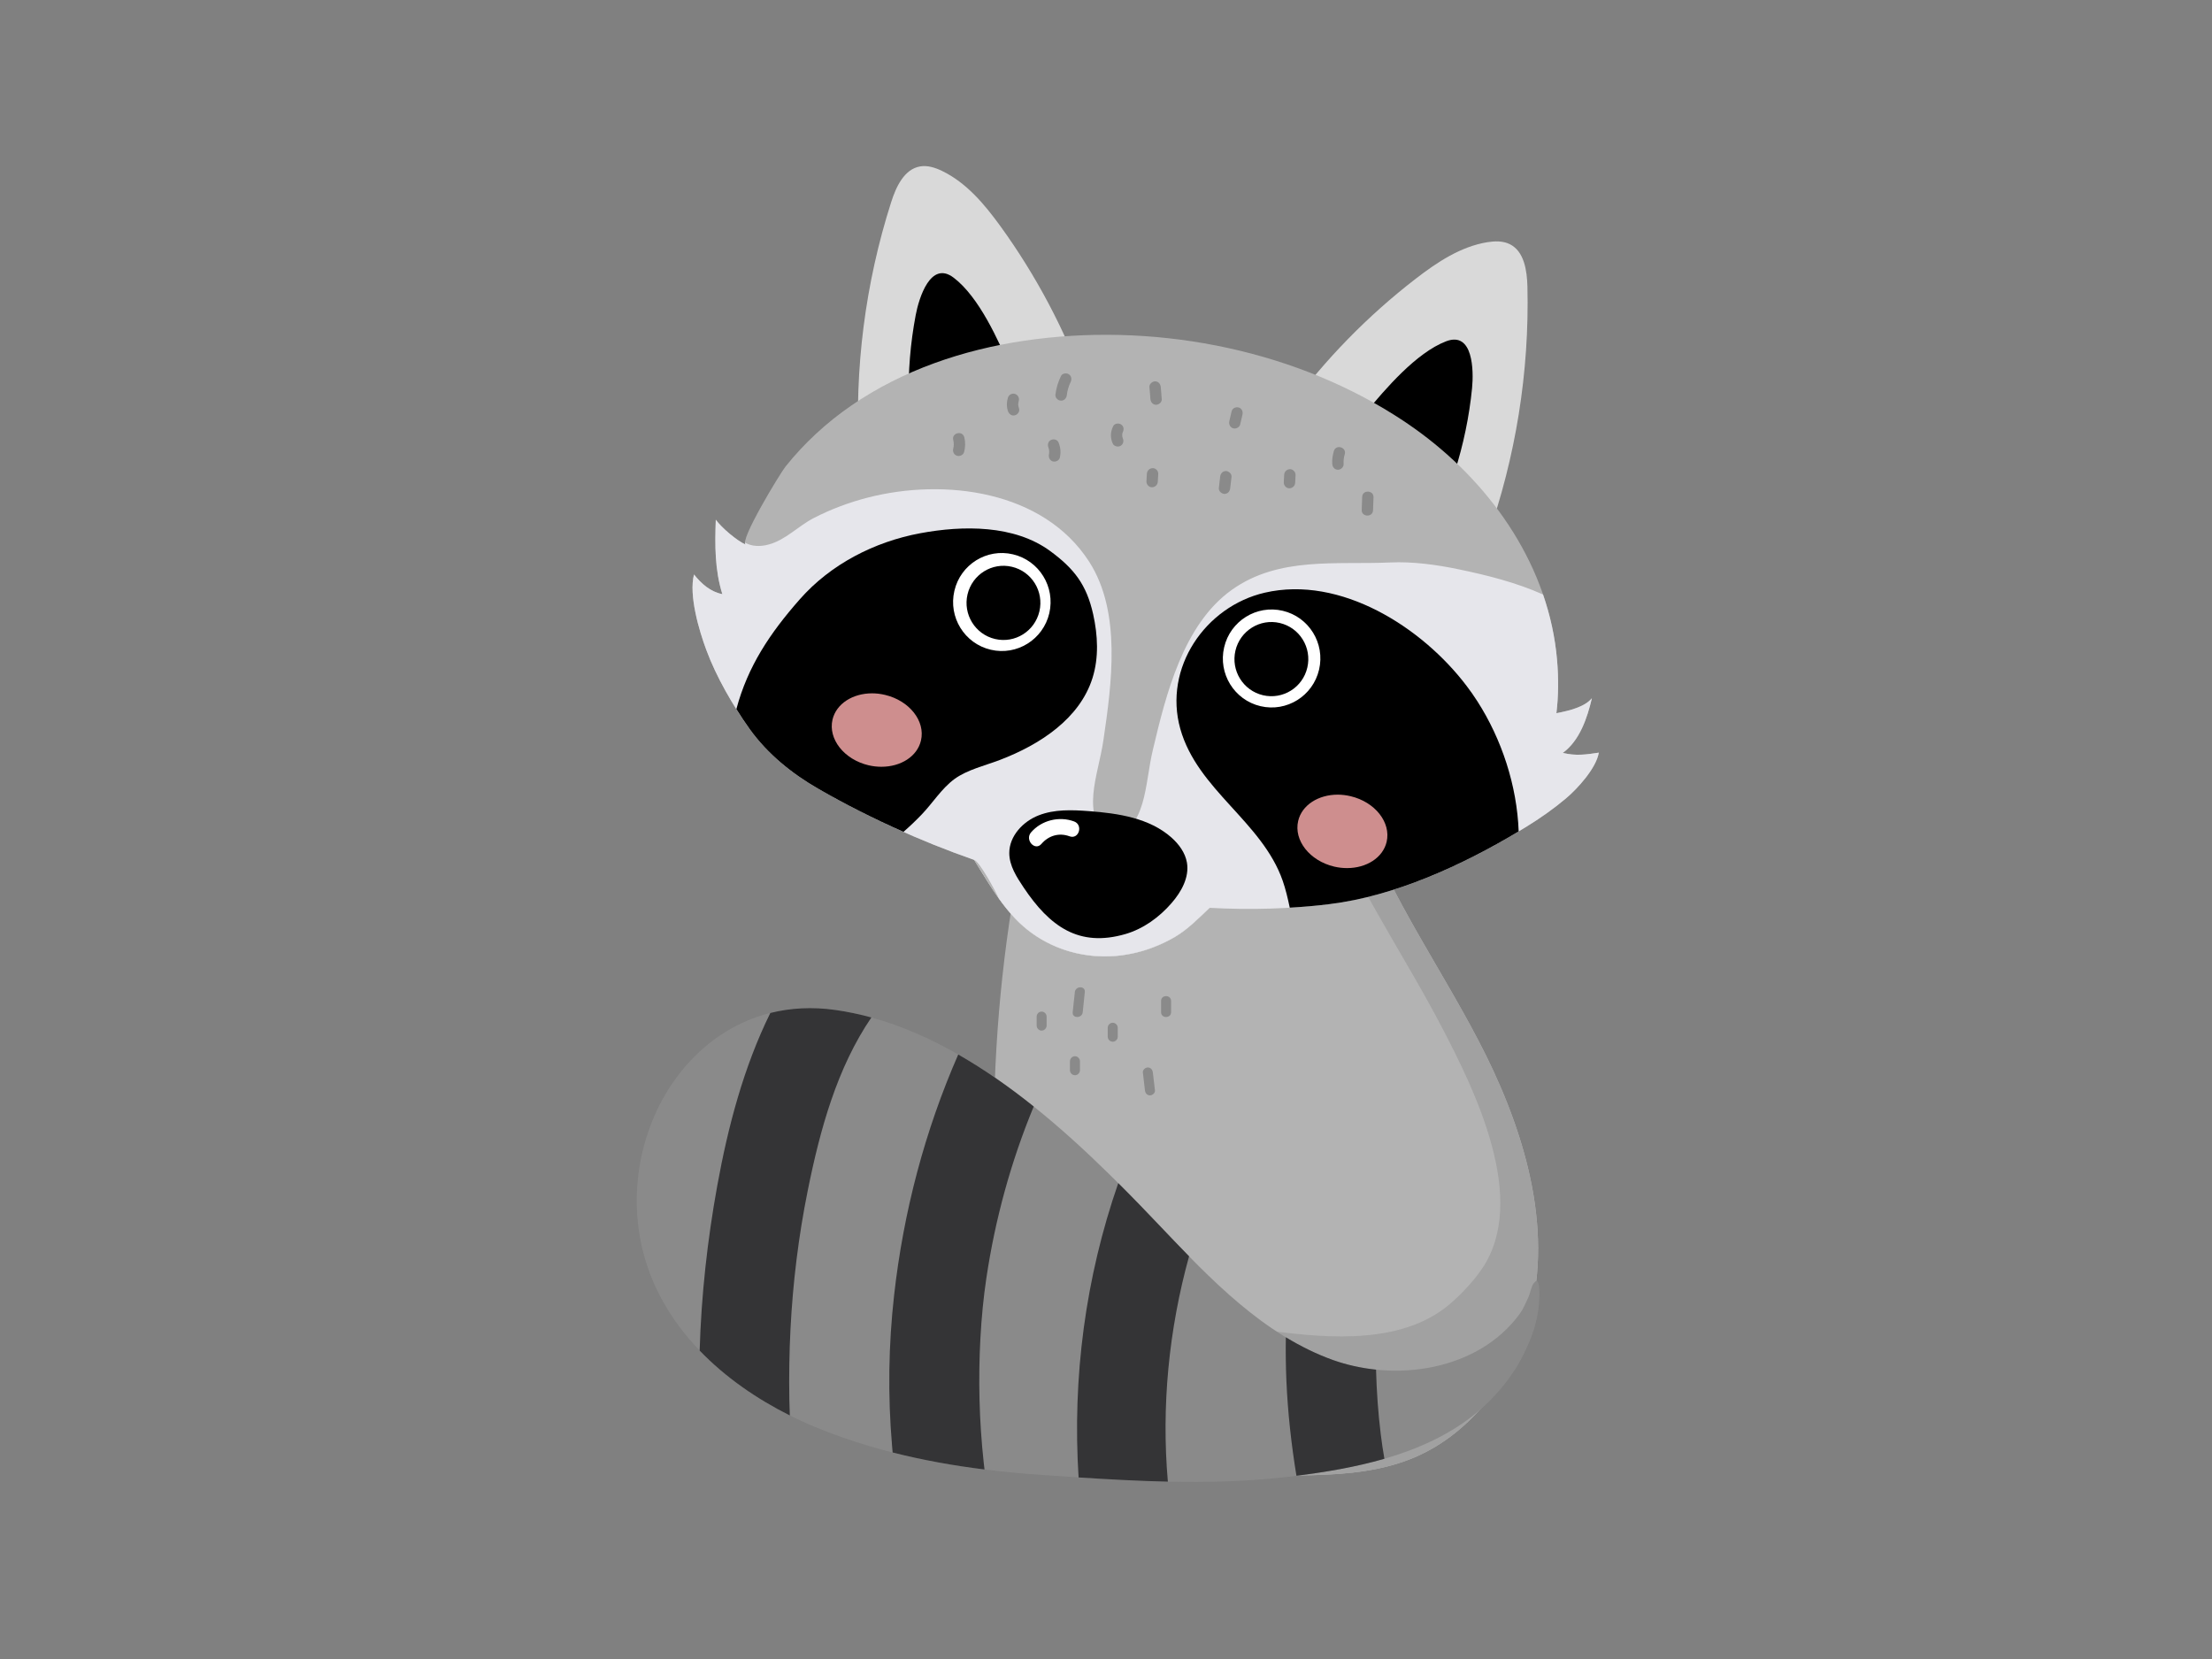 <svg xmlns="http://www.w3.org/2000/svg" xmlns:xlink="http://www.w3.org/1999/xlink" width="200" zoomAndPan="magnify" viewBox="0 0 150 112.5" height="150" preserveAspectRatio="xMidYMid meet" version="1.0"><rect x="0" y="0" width="150" height="112.5" fill="#808080" stroke="none"/><defs><clipPath id="38555d7f75"><path d="M 67 51 L 105 51 L 105 100.801 L 67 100.801 Z M 67 51 " clip-rule="nonzero"/></clipPath><clipPath id="fce086feae"><path d="M 67 53 L 105 53 L 105 100.801 L 67 100.801 Z M 67 53 " clip-rule="nonzero"/></clipPath><clipPath id="36e757836e"><path d="M 58 11.199 L 74 11.199 L 74 31 L 58 31 Z M 58 11.199 " clip-rule="nonzero"/></clipPath><clipPath id="fe515a0fbd"><path d="M 46.879 22.664 L 108.418 22.664 L 108.418 64.926 L 46.879 64.926 Z M 46.879 22.664 " clip-rule="nonzero"/></clipPath><clipPath id="84bb424dc5"><path d="M 46.879 33.074 L 108.418 33.074 L 108.418 64.926 L 46.879 64.926 Z M 46.879 33.074 " clip-rule="nonzero"/></clipPath><clipPath id="d9b9fbf7d5"><path d="M 43 68 L 105 68 L 105 100.801 L 43 100.801 Z M 43 68 " clip-rule="nonzero"/></clipPath><clipPath id="d8ecb66533"><path d="M 73 80 L 81 80 L 81 100.801 L 73 100.801 Z M 73 80 " clip-rule="nonzero"/></clipPath><clipPath id="efde030d95"><path d="M 87 90 L 94 90 L 94 100.801 L 87 100.801 Z M 87 90 " clip-rule="nonzero"/></clipPath></defs><g clip-path="url(#38555d7f75)"><path fill="#b3b3b3" d="M 91.832 54.086 C 93.777 60.062 97.387 65.074 100.242 70.535 C 103.098 75.996 105.266 82.52 103.867 88.699 C 102.828 93.285 99.773 97.188 95.941 98.82 C 93.723 99.766 91.324 99.973 88.961 100.035 C 84.352 100.16 79.727 99.758 75.184 98.84 C 73.488 98.5 71.711 98.027 70.469 96.652 C 69.102 95.137 68.656 92.84 68.352 90.676 C 66.527 77.738 67.32 64.312 70.652 51.789 L 91.832 54.086 " fill-opacity="1" fill-rule="nonzero"/></g><g clip-path="url(#fce086feae)"><path fill="#a1a1a1" d="M 100.242 70.535 C 97.387 65.074 93.777 60.062 91.832 54.086 L 89.574 53.84 C 91.562 59.527 95.008 64.367 97.758 69.625 C 100.02 73.953 103.664 81.332 100.508 86.023 C 99.887 86.945 98.777 88.117 97.879 88.777 C 94.457 91.285 89.34 90.691 85.402 90.141 C 80.273 89.422 68.449 85.777 67.168 93.469 C 66.391 98.137 70.938 97.965 73.883 98.539 C 78.895 99.52 83.84 100.172 88.961 100.035 C 91.324 99.973 93.723 99.766 95.941 98.82 C 99.773 97.188 102.828 93.285 103.867 88.699 C 105.266 82.52 103.098 75.996 100.242 70.535 " fill-opacity="1" fill-rule="nonzero"/></g><g clip-path="url(#36e757836e)"><path fill="#d9d9d9" d="M 58.25 30.801 C 57.93 25.039 58.672 19.215 60.43 13.715 C 60.762 12.668 61.316 11.469 62.398 11.285 C 62.898 11.199 63.414 11.367 63.871 11.586 C 65.531 12.383 66.762 13.852 67.844 15.344 C 70.254 18.672 72.199 22.344 73.602 26.215 L 58.25 30.801 " fill-opacity="1" fill-rule="nonzero"/></g><path fill="#000000" d="M 61.625 27.164 C 61.574 25.227 61.734 23.281 62.094 21.375 C 62.312 20.215 63.105 17.629 64.676 18.836 C 66.402 20.152 67.707 23.086 68.543 25.031 L 61.625 27.164 " fill-opacity="1" fill-rule="nonzero"/><path fill="#d9d9d9" d="M 100.855 36.453 C 102.785 31.012 103.715 25.219 103.578 19.445 C 103.551 18.344 103.359 17.035 102.375 16.555 C 101.914 16.328 101.375 16.344 100.871 16.422 C 99.059 16.715 97.465 17.773 96.008 18.898 C 92.754 21.406 89.855 24.375 87.422 27.688 L 100.855 36.453 " fill-opacity="1" fill-rule="nonzero"/><path fill="#000000" d="M 98.645 32.004 C 99.234 30.16 99.633 28.25 99.824 26.316 C 99.938 25.145 99.906 22.438 98.062 23.145 C 96.035 23.922 93.957 26.363 92.605 27.988 L 98.645 32.004 " fill-opacity="1" fill-rule="nonzero"/><path fill="#f2f2f2" d="M 98.754 51.707 C 101.879 46.074 97.035 39.816 91.973 37.559 C 90.059 36.707 87.879 36.395 85.844 36.98 C 84.602 37.34 83.449 38 82.473 38.84 C 80.258 40.75 78.891 43.582 78.18 46.383 C 77.695 48.285 77.395 50.234 76.957 52.148 C 76.875 52.52 76.871 52.707 76.434 52.77 C 75.34 52.926 75.781 51.824 75.883 51.145 C 76.004 50.359 76.125 49.574 76.23 48.789 C 76.457 47.109 76.633 45.418 76.625 43.723 C 76.605 40.555 75.875 37.133 73.156 35.188 C 70.777 33.488 67.738 32.688 64.832 33.098 C 61.645 33.543 58.48 35.266 56.609 37.938 C 55.402 39.66 54.426 41.34 54.238 43.527 C 54.113 45.043 54.805 46.496 55.484 47.773 C 56.82 50.273 58.664 51.906 61.098 53.379 C 62.551 54.258 64.195 55.57 65.176 56.961 C 66.41 58.719 67.348 60.711 68.844 62.289 C 70.68 64.227 73.348 65.109 75.977 64.793 C 77.281 64.637 78.547 64.199 79.68 63.531 C 81 62.746 81.879 61.539 83.102 60.648 C 84.039 59.965 85.094 59.391 86.117 58.848 C 89.238 57.199 92.852 56.562 95.859 54.742 C 97.086 54 98.074 52.934 98.754 51.707 " fill-opacity="1" fill-rule="nonzero"/><g clip-path="url(#fe515a0fbd)"><path fill="#b3b3b3" d="M 108.418 51.039 C 107.551 51.168 106.875 51.273 105.977 51.055 C 107.125 50.223 107.641 48.668 107.949 47.348 C 107.461 47.938 106.438 48.191 105.543 48.363 C 105.68 47.23 105.699 46.023 105.586 44.742 C 105.043 38.504 101.281 33.043 96.375 29.387 C 95.785 28.949 95.18 28.535 94.559 28.145 C 87.254 23.543 77.953 21.848 69.461 23.105 C 65.312 23.719 61.223 25.098 57.746 27.488 C 56.062 28.648 54.539 30.043 53.262 31.645 C 52.906 32.094 50.086 36.719 50.574 36.934 C 49.957 36.66 48.941 35.793 48.539 35.242 C 48.477 36.965 48.465 38.629 48.984 40.289 C 48.168 40.129 47.559 39.578 47.062 38.957 C 46.699 40.359 47.402 42.746 47.895 44.07 C 48.566 45.891 49.719 47.887 50.852 49.457 C 52.062 51.133 53.703 52.461 55.484 53.484 C 58.773 55.375 62.34 57.012 66.059 58.312 C 66.914 59.688 67.723 61.105 68.844 62.289 C 70.68 64.227 73.348 65.109 75.977 64.793 C 77.281 64.637 78.547 64.199 79.68 63.531 C 80.586 62.992 81.285 62.258 82.027 61.562 C 84.766 61.711 87.492 61.637 90.164 61.309 C 94.777 60.746 99.555 58.488 103.488 56.074 C 104.434 55.492 105.344 54.855 106.191 54.141 C 106.98 53.477 108.246 52.086 108.418 51.039 " fill-opacity="1" fill-rule="nonzero"/></g><path fill="#8a8a8a" d="M 68.348 26.969 C 68.258 27.262 68.25 27.586 68.352 27.879 C 68.422 28.074 68.602 28.219 68.816 28.164 C 69.004 28.121 69.172 27.898 69.102 27.699 C 69.035 27.504 69.031 27.371 69.082 27.195 C 69.145 26.992 69.027 26.77 68.828 26.711 C 68.629 26.648 68.406 26.766 68.348 26.969 " fill-opacity="1" fill-rule="nonzero"/><path fill="#8a8a8a" d="M 71.949 25.496 C 71.75 25.906 71.625 26.316 71.57 26.77 C 71.547 26.98 71.75 27.164 71.945 27.168 C 72.172 27.176 72.316 27 72.344 26.793 C 72.379 26.488 72.465 26.188 72.598 25.914 C 72.688 25.727 72.668 25.5 72.48 25.379 C 72.32 25.277 72.039 25.309 71.949 25.496 " fill-opacity="1" fill-rule="nonzero"/><path fill="#8a8a8a" d="M 71.102 30.363 C 71.152 30.484 71.16 30.684 71.133 30.805 C 71.09 31.008 71.18 31.223 71.391 31.289 C 71.578 31.344 71.824 31.234 71.871 31.031 C 71.949 30.672 71.918 30.336 71.781 30 C 71.703 29.805 71.434 29.746 71.262 29.84 C 71.062 29.945 71.023 30.168 71.102 30.363 " fill-opacity="1" fill-rule="nonzero"/><path fill="#8a8a8a" d="M 75.488 28.898 C 75.297 29.281 75.281 29.684 75.457 30.078 C 75.543 30.266 75.805 30.332 75.98 30.238 C 76.172 30.133 76.223 29.906 76.137 29.715 C 76.082 29.586 76.09 29.41 76.137 29.312 C 76.23 29.125 76.207 28.898 76.02 28.781 C 75.859 28.676 75.578 28.711 75.488 28.898 " fill-opacity="1" fill-rule="nonzero"/><path fill="#8a8a8a" d="M 77.945 26.238 C 77.969 26.508 77.988 26.777 78.012 27.051 C 78.027 27.258 78.16 27.441 78.387 27.449 C 78.578 27.453 78.797 27.281 78.781 27.07 C 78.758 26.801 78.738 26.531 78.715 26.258 C 78.699 26.051 78.566 25.867 78.34 25.859 C 78.152 25.855 77.93 26.027 77.945 26.238 " fill-opacity="1" fill-rule="nonzero"/><path fill="#8a8a8a" d="M 77.773 32.121 C 77.762 32.297 77.754 32.473 77.742 32.645 C 77.73 32.848 77.914 33.047 78.117 33.043 C 78.332 33.039 78.496 32.883 78.512 32.668 C 78.523 32.492 78.535 32.316 78.543 32.145 C 78.559 31.941 78.375 31.742 78.172 31.746 C 77.957 31.75 77.789 31.906 77.773 32.121 " fill-opacity="1" fill-rule="nonzero"/><path fill="#8a8a8a" d="M 83.52 27.887 C 83.465 28.113 83.414 28.336 83.363 28.559 C 83.316 28.762 83.41 28.977 83.617 29.043 C 83.809 29.098 84.051 28.988 84.098 28.785 C 84.152 28.562 84.203 28.34 84.254 28.113 C 84.305 27.91 84.207 27.695 84 27.633 C 83.812 27.574 83.566 27.684 83.52 27.887 " fill-opacity="1" fill-rule="nonzero"/><path fill="#8a8a8a" d="M 82.742 32.32 C 82.711 32.578 82.68 32.836 82.652 33.094 C 82.629 33.301 82.832 33.484 83.027 33.492 C 83.25 33.496 83.398 33.324 83.422 33.113 C 83.453 32.855 83.48 32.598 83.512 32.34 C 83.535 32.133 83.332 31.949 83.137 31.941 C 82.914 31.938 82.766 32.109 82.742 32.32 " fill-opacity="1" fill-rule="nonzero"/><path fill="#8a8a8a" d="M 87.082 32.191 C 87.074 32.367 87.066 32.543 87.055 32.715 C 87.047 32.918 87.227 33.117 87.43 33.113 C 87.645 33.109 87.816 32.953 87.828 32.738 C 87.836 32.562 87.844 32.391 87.855 32.215 C 87.863 32.012 87.684 31.812 87.48 31.816 C 87.266 31.82 87.094 31.977 87.082 32.191 " fill-opacity="1" fill-rule="nonzero"/><path fill="#8a8a8a" d="M 90.453 30.582 C 90.367 30.863 90.324 31.16 90.344 31.457 C 90.355 31.664 90.496 31.848 90.719 31.855 C 90.91 31.859 91.125 31.688 91.113 31.477 C 91.102 31.246 91.121 31.027 91.188 30.809 C 91.336 30.332 90.598 30.105 90.453 30.582 " fill-opacity="1" fill-rule="nonzero"/><path fill="#8a8a8a" d="M 92.371 33.699 C 92.359 33.992 92.352 34.285 92.34 34.578 C 92.324 35.074 93.094 35.098 93.109 34.598 C 93.121 34.305 93.129 34.016 93.141 33.723 C 93.156 33.227 92.387 33.199 92.371 33.699 " fill-opacity="1" fill-rule="nonzero"/><path fill="#8a8a8a" d="M 64.641 29.832 C 64.691 30.031 64.691 30.227 64.641 30.422 C 64.586 30.625 64.691 30.844 64.895 30.906 C 65.09 30.965 65.324 30.852 65.379 30.652 C 65.465 30.32 65.473 29.984 65.391 29.656 C 65.273 29.172 64.523 29.348 64.641 29.832 " fill-opacity="1" fill-rule="nonzero"/><g clip-path="url(#84bb424dc5)"><path fill="#e6e6eb" d="M 108.418 51.039 C 107.551 51.168 106.875 51.273 105.977 51.055 C 107.125 50.223 107.641 48.668 107.949 47.348 C 107.461 47.938 106.438 48.191 105.543 48.363 C 105.68 47.23 105.699 46.023 105.586 44.742 C 105.453 43.215 105.125 41.734 104.637 40.316 C 102.816 39.496 100.797 38.996 98.895 38.602 C 97.438 38.297 95.773 38.07 94.289 38.141 C 90.621 38.309 86.734 37.719 83.535 39.996 C 80.23 42.352 79.062 47.121 78.18 50.84 C 77.586 53.336 77.836 55.98 75.254 57.129 C 73.234 55.09 74.457 52.719 74.828 50.168 C 75.383 46.383 76.059 41.52 73.863 38.098 C 70.742 33.242 64.027 32.418 58.863 33.738 C 57.586 34.066 56.336 34.531 55.16 35.141 C 54.137 35.672 53.273 36.609 52.148 36.918 C 51.52 37.094 50.957 37.047 50.523 36.797 C 50.52 36.828 50.523 36.855 50.531 36.879 L 50.535 36.887 C 50.543 36.91 50.559 36.926 50.574 36.934 C 49.957 36.66 48.941 35.793 48.539 35.242 C 48.477 36.965 48.465 38.629 48.984 40.289 C 48.168 40.129 47.559 39.578 47.062 38.957 C 46.699 40.359 47.402 42.746 47.895 44.07 C 48.566 45.891 49.719 47.887 50.852 49.457 C 52.062 51.133 53.703 52.461 55.484 53.484 C 58.773 55.375 62.34 57.012 66.059 58.312 C 66.441 58.445 67.488 60.398 67.727 60.914 C 68.066 61.395 68.434 61.855 68.844 62.289 C 70.242 63.766 72.125 64.629 74.105 64.816 C 74.152 64.82 74.203 64.824 74.254 64.828 C 74.391 64.84 74.527 64.844 74.668 64.848 C 74.727 64.852 74.785 64.852 74.844 64.852 C 74.98 64.855 75.113 64.852 75.25 64.848 C 75.305 64.844 75.359 64.844 75.418 64.84 C 75.605 64.832 75.789 64.816 75.977 64.793 C 76.195 64.766 76.41 64.73 76.625 64.688 C 76.68 64.68 76.73 64.668 76.785 64.656 C 76.996 64.613 77.211 64.562 77.418 64.5 L 77.422 64.5 C 77.633 64.441 77.84 64.371 78.047 64.297 C 78.098 64.277 78.145 64.262 78.191 64.242 C 78.707 64.047 79.207 63.809 79.68 63.531 C 80.586 62.992 81.285 62.258 82.027 61.562 C 84.766 61.711 87.492 61.637 90.164 61.309 C 94.777 60.746 99.555 58.488 103.488 56.074 C 104.434 55.492 105.344 54.855 106.191 54.141 C 106.98 53.477 108.246 52.086 108.418 51.039 " fill-opacity="1" fill-rule="nonzero"/></g><path fill="#000000" d="M 76.316 63.34 C 73.152 64.258 71.18 62.82 69.41 60.176 C 68.938 59.469 68.445 58.707 68.441 57.852 C 68.438 56.699 69.367 55.703 70.438 55.289 C 71.508 54.871 72.695 54.918 73.84 55.004 C 75.828 55.152 77.945 55.469 79.441 56.797 C 79.945 57.246 80.371 57.824 80.488 58.492 C 80.66 59.492 80.109 60.48 79.441 61.246 C 78.609 62.203 77.535 62.984 76.316 63.34 " fill-opacity="1" fill-rule="nonzero"/><path fill="#ffffff" d="M 70.625 57.223 C 71.113 56.656 71.824 56.453 72.527 56.711 C 73.164 56.945 73.469 55.938 72.836 55.703 C 71.82 55.328 70.625 55.621 69.914 56.449 C 69.48 56.961 70.188 57.738 70.625 57.223 " fill-opacity="1" fill-rule="nonzero"/><path fill="#000000" d="M 74.086 45.973 C 74.523 44.582 74.445 43.074 74.129 41.652 C 73.68 39.641 72.836 38.559 71.215 37.367 C 68.785 35.582 65.293 35.621 62.402 36.16 C 59.312 36.734 56.332 38.254 54.238 40.637 C 52.211 42.938 50.711 45.18 49.934 48.086 C 50.234 48.566 50.543 49.027 50.852 49.457 C 52.062 51.133 53.703 52.461 55.484 53.484 C 57.328 54.547 59.266 55.523 61.266 56.41 C 61.699 56.035 62.113 55.637 62.504 55.23 C 63.25 54.453 63.848 53.473 64.723 52.828 C 65.598 52.191 66.801 51.918 67.809 51.531 C 70.512 50.5 73.219 48.738 74.086 45.973 " fill-opacity="1" fill-rule="nonzero"/><path fill="#000000" d="M 102.984 56.379 C 102.871 53.273 101.832 50.121 100.18 47.551 C 99.945 47.184 99.699 46.832 99.438 46.492 C 96.434 42.535 90.906 39.004 85.766 40.191 C 81.73 41.125 78.879 45.297 80.039 49.426 C 81.207 53.574 85.586 55.715 86.984 59.73 C 87.184 60.305 87.328 60.922 87.461 61.551 C 88.367 61.5 89.27 61.422 90.164 61.309 C 94.582 60.77 99.152 58.676 102.984 56.379 " fill-opacity="1" fill-rule="nonzero"/><path fill="#ffffff" d="M 71.156 41.582 C 70.738 43.367 68.961 44.477 67.184 44.059 C 65.402 43.641 64.301 41.852 64.719 40.066 C 65.133 38.277 66.914 37.168 68.691 37.59 C 70.469 38.008 71.57 39.793 71.156 41.582 " fill-opacity="1" fill-rule="nonzero"/><path fill="#ffffff" d="M 89.449 45.41 C 89.031 47.195 87.254 48.305 85.477 47.887 C 83.699 47.469 82.594 45.68 83.012 43.895 C 83.426 42.109 85.207 41 86.984 41.418 C 88.762 41.836 89.867 43.625 89.449 45.41 " fill-opacity="1" fill-rule="nonzero"/><path fill="#000000" d="M 70.484 41.457 C 70.168 42.809 68.824 43.648 67.477 43.332 C 66.129 43.016 65.293 41.66 65.609 40.309 C 65.926 38.957 67.273 38.117 68.617 38.434 C 69.965 38.75 70.801 40.102 70.484 41.457 " fill-opacity="1" fill-rule="nonzero"/><path fill="#000000" d="M 88.652 45.27 C 88.34 46.621 86.992 47.461 85.645 47.145 C 84.297 46.828 83.461 45.473 83.777 44.121 C 84.094 42.77 85.441 41.93 86.785 42.246 C 88.133 42.562 88.969 43.918 88.652 45.27 " fill-opacity="1" fill-rule="nonzero"/><path fill="#ce8e8e" d="M 91.348 58.867 C 91.062 58.867 90.77 58.836 90.473 58.766 C 88.816 58.375 87.723 56.988 88.031 55.672 C 88.281 54.59 89.402 53.887 90.711 53.887 C 90.996 53.887 91.289 53.922 91.586 53.992 C 93.242 54.383 94.336 55.766 94.031 57.086 C 93.777 58.168 92.66 58.867 91.348 58.867 " fill-opacity="1" fill-rule="nonzero"/><path fill="#ce8e8e" d="M 59.773 51.996 C 59.488 51.996 59.195 51.965 58.898 51.895 C 57.242 51.504 56.148 50.117 56.453 48.801 C 56.707 47.719 57.824 47.016 59.137 47.016 C 59.422 47.016 59.715 47.051 60.012 47.121 C 61.668 47.512 62.762 48.895 62.453 50.215 C 62.203 51.297 61.082 51.996 59.773 51.996 " fill-opacity="1" fill-rule="nonzero"/><g clip-path="url(#d9b9fbf7d5)"><path fill="#8a8a8a" d="M 100.023 95.887 C 96.531 98.711 91.746 99.621 87.387 100.141 C 81.875 100.797 76.293 100.398 70.777 100.027 C 65.457 99.672 60.121 98.793 55.172 96.723 C 50.148 94.621 45.355 90.824 43.75 85.398 C 41.242 76.91 47.262 67.148 56.648 68.488 C 65.371 69.73 72.875 77.047 78.68 83.16 C 82.051 86.711 85.684 90.539 90.395 92.227 C 94.621 93.738 100.227 92.957 103.047 89.105 C 103.301 88.758 103.449 88.375 103.633 87.992 C 103.773 87.699 103.82 87.262 104.008 87.016 C 104.523 86.336 104.375 88.285 104.355 88.492 C 104.234 89.715 103.863 90.734 103.32 91.836 C 102.832 92.836 102.168 93.75 101.422 94.57 C 100.984 95.051 100.516 95.488 100.023 95.887 " fill-opacity="1" fill-rule="nonzero"/></g><path fill="#343436" d="M 56.648 68.488 C 55.074 68.262 53.598 68.352 52.238 68.691 C 50.43 72.352 49.363 76.414 48.637 80.414 C 47.969 84.098 47.555 87.84 47.445 91.586 C 49.184 93.395 51.316 94.863 53.559 95.984 C 53.547 95.629 53.535 95.273 53.527 94.918 C 53.5 93.316 53.523 91.715 53.605 90.117 C 53.766 86.969 54.148 83.848 54.77 80.758 C 55.613 76.57 56.766 72.406 59.09 68.996 C 58.289 68.777 57.473 68.605 56.648 68.488 " fill-opacity="1" fill-rule="nonzero"/><path fill="#343436" d="M 70.098 75.035 C 68.469 73.727 66.758 72.527 64.98 71.508 C 62.715 76.684 61.27 82.16 60.633 87.812 C 60.25 91.203 60.199 94.633 60.492 98.035 C 60.508 98.184 60.52 98.336 60.531 98.496 C 62.578 99.016 64.664 99.387 66.762 99.648 C 66.746 99.512 66.73 99.367 66.711 99.215 C 66.555 97.777 66.457 96.336 66.422 94.891 C 66.355 92.168 66.5 89.254 66.887 86.672 C 67.484 82.664 68.559 78.754 70.098 75.035 " fill-opacity="1" fill-rule="nonzero"/><g clip-path="url(#d8ecb66533)"><path fill="#343436" d="M 80.633 85.191 C 79.969 84.516 79.32 83.832 78.68 83.16 C 77.773 82.203 76.824 81.219 75.832 80.23 C 73.609 86.629 72.711 93.391 73.141 100.188 C 75.156 100.316 77.176 100.43 79.195 100.473 C 78.75 95.379 79.258 90.168 80.633 85.191 " fill-opacity="1" fill-rule="nonzero"/></g><g clip-path="url(#efde030d95)"><path fill="#343436" d="M 93.312 92.879 C 92.305 92.773 91.316 92.555 90.395 92.227 C 89.27 91.824 88.211 91.297 87.195 90.684 C 87.18 91.672 87.191 92.66 87.234 93.648 C 87.328 95.801 87.566 97.949 87.914 100.074 C 89.883 99.828 91.922 99.488 93.879 98.922 C 93.785 98.375 93.699 97.824 93.633 97.273 C 93.453 95.816 93.352 94.348 93.312 92.879 " fill-opacity="1" fill-rule="nonzero"/></g><path fill="#8a8a8a" d="M 70.297 68.938 C 70.297 69.141 70.297 69.344 70.297 69.543 C 70.297 69.727 70.449 69.887 70.633 69.887 C 70.816 69.887 70.973 69.73 70.973 69.543 C 70.973 69.344 70.973 69.141 70.973 68.938 C 70.973 68.754 70.816 68.598 70.633 68.598 C 70.449 68.598 70.297 68.754 70.297 68.938 " fill-opacity="1" fill-rule="nonzero"/><path fill="#8a8a8a" d="M 72.887 67.277 C 72.84 67.73 72.789 68.184 72.742 68.641 C 72.695 69.074 73.375 69.07 73.422 68.641 C 73.469 68.184 73.516 67.73 73.562 67.277 C 73.609 66.84 72.934 66.844 72.887 67.277 " fill-opacity="1" fill-rule="nonzero"/><path fill="#8a8a8a" d="M 72.555 71.969 C 72.555 72.168 72.555 72.371 72.555 72.574 C 72.555 72.758 72.711 72.914 72.895 72.914 C 73.078 72.914 73.234 72.758 73.234 72.574 C 73.234 72.371 73.234 72.168 73.234 71.969 C 73.234 71.781 73.078 71.625 72.895 71.625 C 72.711 71.625 72.555 71.781 72.555 71.969 " fill-opacity="1" fill-rule="nonzero"/><path fill="#8a8a8a" d="M 75.117 69.695 C 75.117 69.898 75.117 70.098 75.117 70.301 C 75.117 70.484 75.273 70.641 75.457 70.641 C 75.641 70.641 75.797 70.484 75.797 70.301 C 75.797 70.098 75.797 69.898 75.797 69.695 C 75.797 69.512 75.641 69.355 75.457 69.355 C 75.273 69.355 75.117 69.512 75.117 69.695 " fill-opacity="1" fill-rule="nonzero"/><path fill="#8a8a8a" d="M 78.734 67.879 C 78.734 68.129 78.734 68.383 78.734 68.637 C 78.734 69.074 79.414 69.074 79.414 68.637 C 79.414 68.383 79.414 68.129 79.414 67.879 C 79.414 67.441 78.734 67.438 78.734 67.879 " fill-opacity="1" fill-rule="nonzero"/><path fill="#8a8a8a" d="M 77.5 72.727 C 77.547 73.133 77.594 73.535 77.641 73.941 C 77.664 74.125 77.781 74.277 77.98 74.281 C 78.148 74.281 78.34 74.121 78.32 73.941 C 78.273 73.535 78.223 73.133 78.176 72.727 C 78.156 72.543 78.035 72.391 77.836 72.387 C 77.672 72.387 77.477 72.543 77.5 72.727 " fill-opacity="1" fill-rule="nonzero"/></svg>